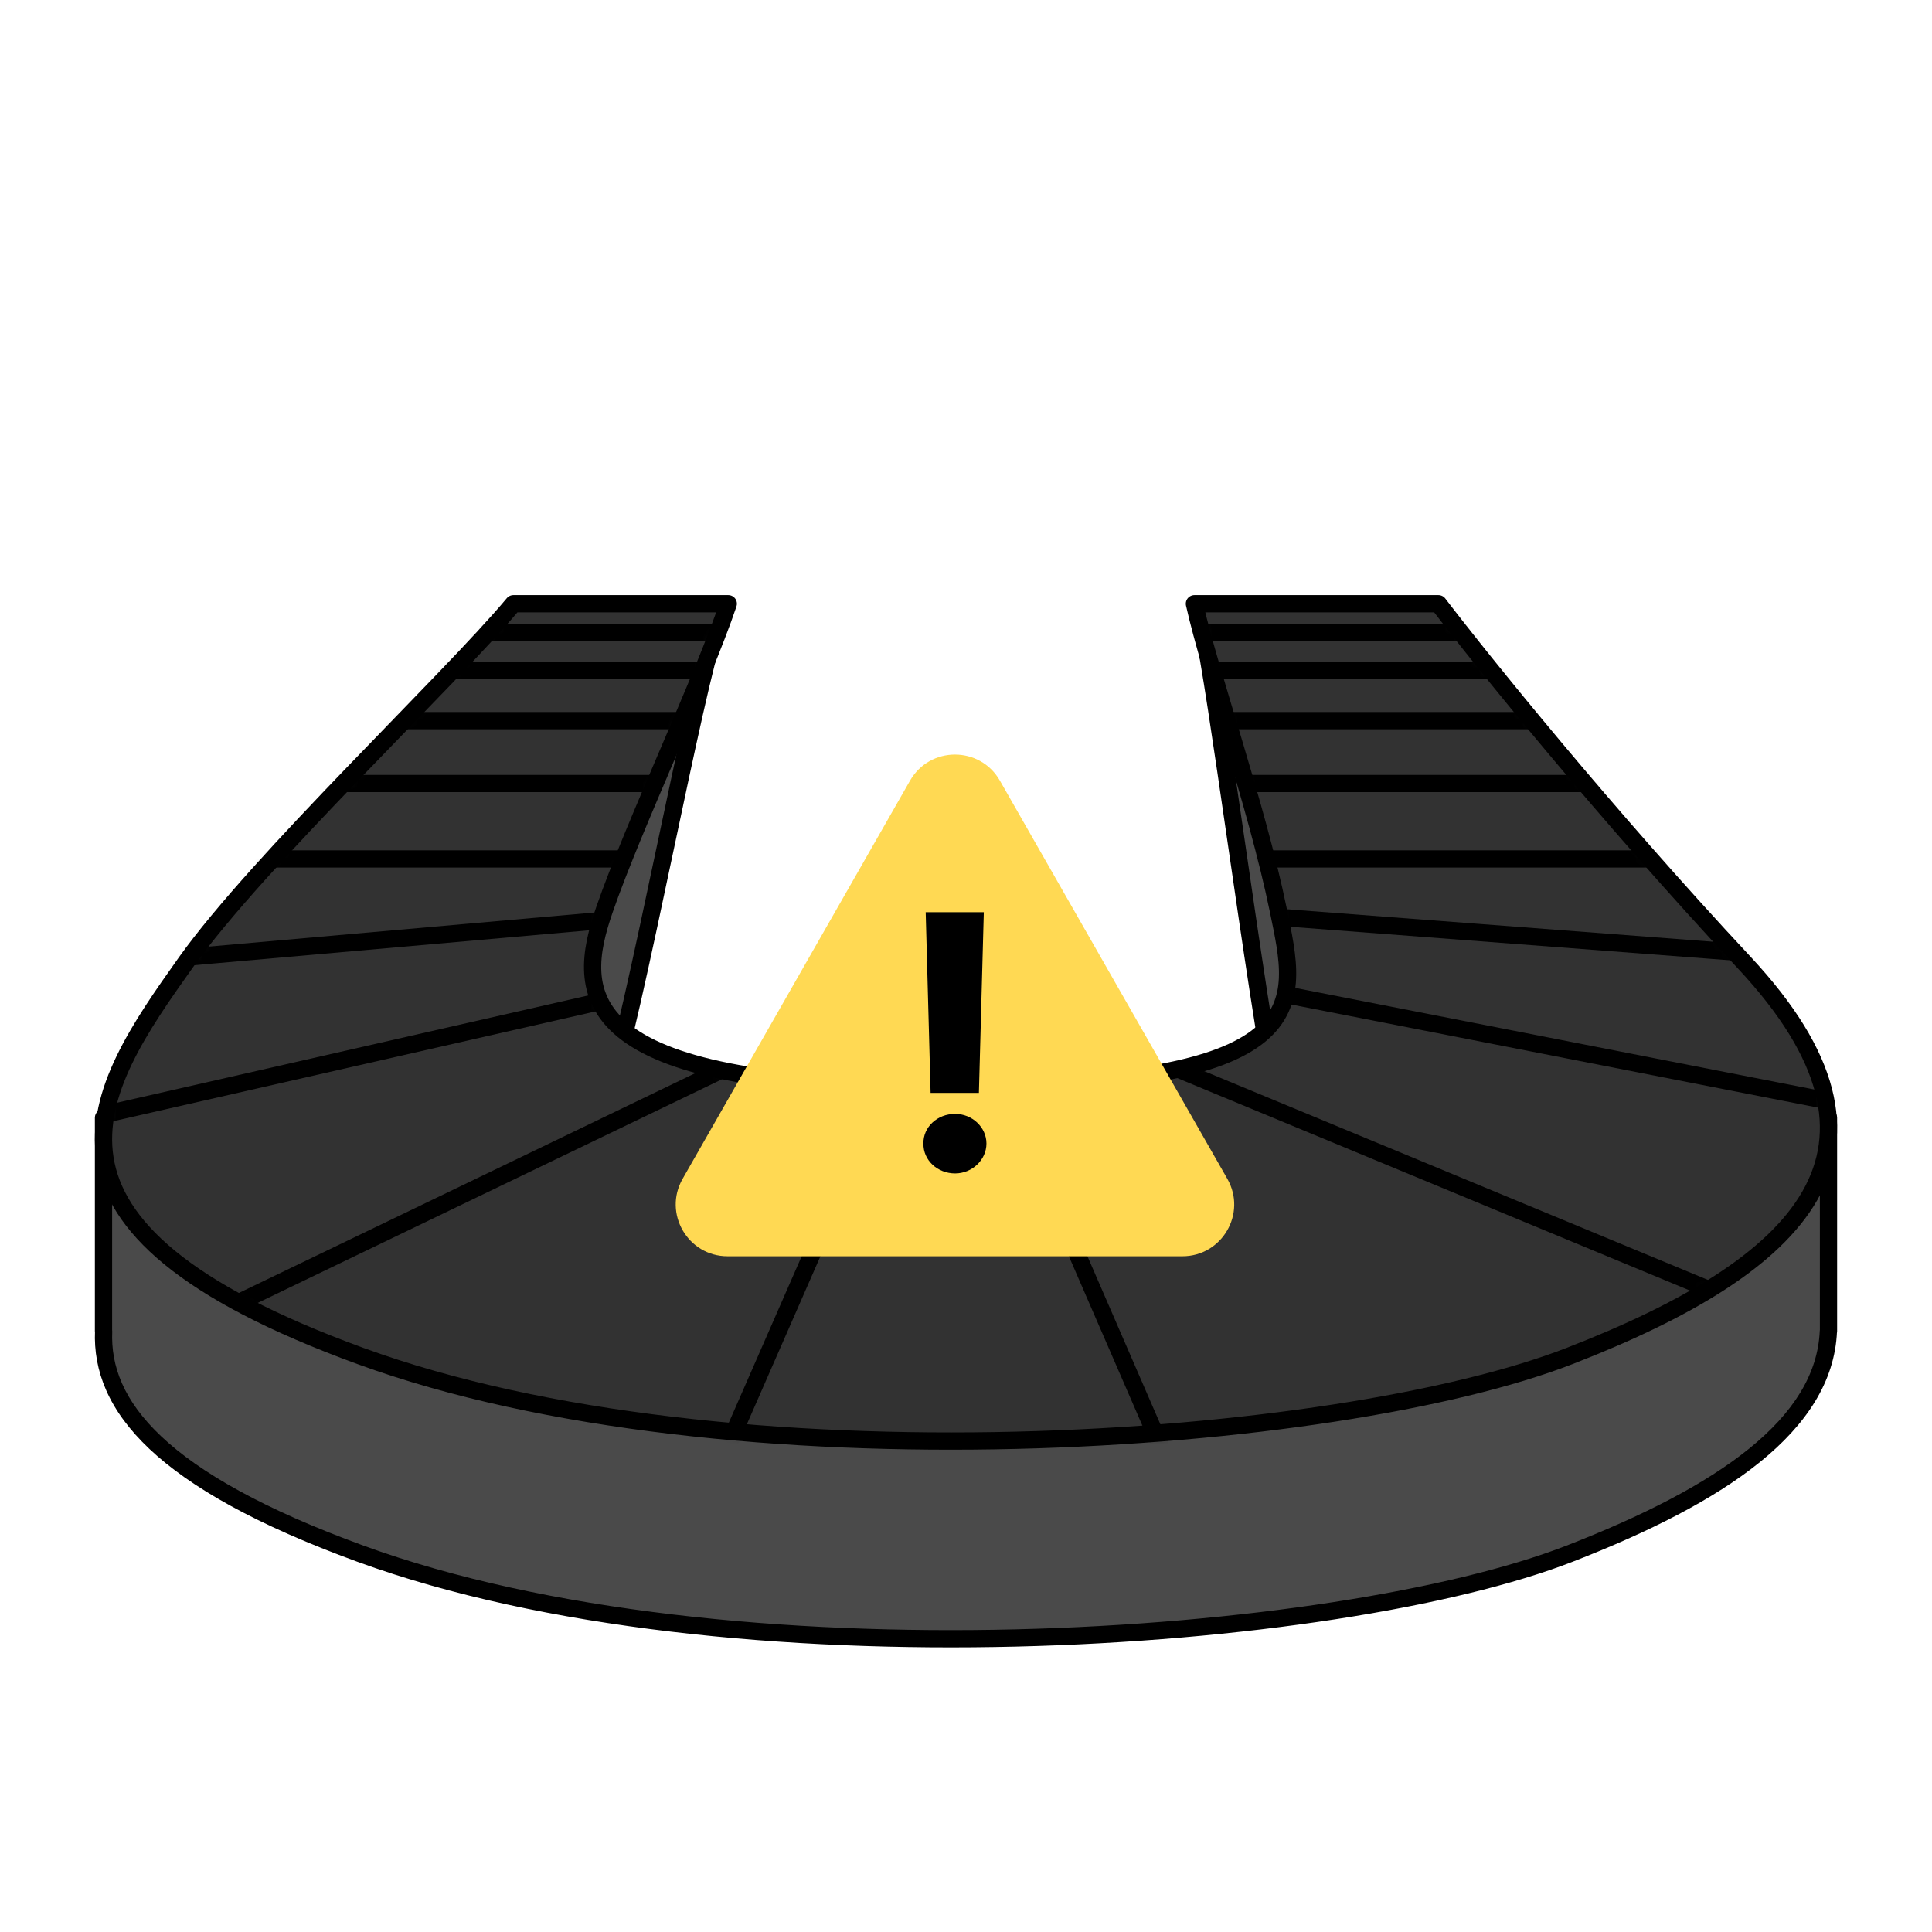 <svg width="224" height="224" viewBox="0 0 224 224" fill="none" xmlns="http://www.w3.org/2000/svg">
<path fill-rule="evenodd" clip-rule="evenodd" d="M12.014 154.339H12V129.587L23.874 131.434C29.473 124.394 38.292 115.296 46.041 107.303C51.628 101.54 56.659 96.35 59.526 92.918L83.161 72.292C81.75 76.495 79.477 87.237 77.118 98.382C74.534 110.588 71.848 123.277 70.082 128.385C68.903 131.797 68.084 135.339 69.329 138.506L91.55 141.963L149.284 136.031C149.325 133.837 148.833 131.462 148.32 128.988C148.279 128.788 148.237 128.587 148.196 128.385C146.88 121.994 145.036 109.323 143.311 97.469C141.714 86.502 140.22 76.234 139.341 72.292L166.774 92.918C171.49 99.094 184.108 114.781 198.908 130.932L212 129.587V154.339H211.986C211.522 165.184 199.633 173.279 181.974 180.137C154.951 190.632 84.439 195.699 41.793 180.137C18.479 171.63 11.648 162.949 12.014 154.339Z" fill="#4A4A4A"/>
<path d="M12 154.339H11C11 154.891 11.448 155.339 12 155.339V154.339ZM12.014 154.339L13.013 154.381C13.024 154.109 12.924 153.844 12.736 153.647C12.547 153.45 12.286 153.339 12.014 153.339V154.339ZM12 129.587L12.154 128.599C11.865 128.554 11.571 128.637 11.35 128.827C11.128 129.017 11 129.295 11 129.587H12ZM23.874 131.434L23.72 132.422C24.075 132.478 24.433 132.338 24.656 132.057L23.874 131.434ZM46.041 107.303L46.76 107.999L46.041 107.303ZM59.526 92.918L58.869 92.165C58.829 92.2 58.793 92.237 58.759 92.277L59.526 92.918ZM83.161 72.292L84.109 72.61C84.253 72.182 84.092 71.711 83.716 71.46C83.341 71.21 82.844 71.242 82.504 71.539L83.161 72.292ZM77.118 98.382L76.139 98.174L77.118 98.382ZM70.082 128.385L71.028 128.712V128.712L70.082 128.385ZM69.329 138.506L68.399 138.872C68.529 139.203 68.825 139.439 69.176 139.494L69.329 138.506ZM91.55 141.963L91.396 142.951C91.481 142.964 91.567 142.966 91.652 142.958L91.55 141.963ZM149.284 136.031L149.386 137.026C149.889 136.974 150.274 136.555 150.284 136.049L149.284 136.031ZM148.32 128.988L147.341 129.191L148.32 128.988ZM148.196 128.385L147.216 128.587V128.587L148.196 128.385ZM143.311 97.469L144.3 97.325L143.311 97.469ZM139.341 72.292L139.942 71.493C139.607 71.241 139.151 71.225 138.799 71.452C138.447 71.679 138.274 72.101 138.365 72.51L139.341 72.292ZM166.774 92.918L167.569 92.312C167.513 92.239 167.448 92.174 167.375 92.119L166.774 92.918ZM198.908 130.932L198.171 131.608C198.384 131.841 198.696 131.959 199.01 131.927L198.908 130.932ZM212 129.587H213C213 129.304 212.88 129.034 212.67 128.845C212.46 128.655 212.179 128.563 211.898 128.592L212 129.587ZM212 154.339V155.339C212.552 155.339 213 154.891 213 154.339H212ZM211.986 154.339V153.339C211.45 153.339 211.01 153.761 210.987 154.296L211.986 154.339ZM181.974 180.137L181.612 179.205L181.974 180.137ZM41.793 180.137L42.135 179.198L41.793 180.137ZM12 155.339H12.014V153.339H12V155.339ZM11 129.587V154.339H13V129.587H11ZM24.027 130.446L12.154 128.599L11.846 130.575L23.72 132.422L24.027 130.446ZM24.656 132.057C30.218 125.063 38.997 116.006 46.76 107.999L45.324 106.607C37.587 114.587 28.728 123.724 23.091 130.812L24.656 132.057ZM46.76 107.999C52.333 102.25 57.396 97.027 60.294 93.56L58.759 92.277C55.921 95.673 50.924 100.83 45.324 106.607L46.76 107.999ZM60.184 93.672L83.819 73.045L82.504 71.539L58.869 92.165L60.184 93.672ZM82.213 71.974C80.779 76.248 78.489 87.072 76.139 98.174L78.096 98.589C80.464 87.402 82.722 76.742 84.109 72.61L82.213 71.974ZM76.139 98.174C73.546 110.425 70.877 123.026 69.137 128.058L71.028 128.712C72.82 123.528 75.522 110.751 78.096 98.589L76.139 98.174ZM69.137 128.058C67.954 131.481 67.009 135.338 68.399 138.872L70.26 138.14C69.159 135.341 69.852 132.113 71.028 128.712L69.137 128.058ZM91.703 140.975L69.483 137.518L69.176 139.494L91.396 142.951L91.703 140.975ZM149.182 135.036L91.448 140.968L91.652 142.958L149.386 137.026L149.182 135.036ZM150.284 136.049C150.327 133.722 149.806 131.231 149.3 128.785L147.341 129.191C147.86 131.693 148.323 133.951 148.284 136.012L150.284 136.049ZM149.3 128.785C149.258 128.585 149.217 128.384 149.175 128.183L147.216 128.587C147.258 128.789 147.3 128.991 147.341 129.191L149.3 128.785ZM149.175 128.183C147.867 121.829 146.028 109.196 144.3 97.325L142.321 97.613C144.044 109.449 145.893 122.159 147.216 128.587L149.175 128.183ZM144.3 97.325C142.708 86.386 141.207 76.064 140.317 72.074L138.365 72.51C139.234 76.405 140.721 86.617 142.321 97.613L144.3 97.325ZM138.74 73.091L166.173 93.718L167.375 92.119L139.942 71.493L138.74 73.091ZM165.979 93.525C170.712 99.723 183.349 115.433 198.171 131.608L199.645 130.257C184.868 114.13 172.269 98.466 167.569 92.312L165.979 93.525ZM211.898 128.592L198.806 129.937L199.01 131.927L212.102 130.582L211.898 128.592ZM213 154.339V129.587H211V154.339H213ZM211.986 155.339H212V153.339H211.986V155.339ZM210.987 154.296C210.772 159.326 207.913 163.819 202.799 167.956C197.68 172.097 190.405 175.79 181.612 179.205L182.336 181.069C191.203 177.626 198.701 173.843 204.057 169.511C209.419 165.174 212.736 160.198 212.985 154.381L210.987 154.296ZM181.612 179.205C168.258 184.392 144.007 188.277 117.718 188.909C91.439 189.541 63.291 186.918 42.135 179.198L41.45 181.077C62.941 188.919 91.372 191.543 117.766 190.908C144.151 190.274 168.668 186.378 182.336 181.069L181.612 179.205ZM42.135 179.198C30.532 174.964 23.142 170.724 18.709 166.549C14.312 162.407 12.844 158.354 13.013 154.381L11.015 154.296C10.818 158.934 12.583 163.526 17.338 168.005C22.057 172.45 29.739 176.803 41.45 181.077L42.135 179.198Z" fill="black"/>
<path d="M21.525 111.619C29.97 99.749 52.067 78.927 59.526 70H84.438C81.483 78.806 73.46 95.695 70.082 105.467C66.702 115.244 66.282 126.095 108.928 126.095C153.263 126.095 150.516 116.737 148.196 105.467C145.662 93.162 140.314 78.203 138.484 70H166.774C171.841 76.635 186.028 94.248 202.242 111.619C222.509 133.333 208.997 146.724 181.974 157.219C154.951 167.714 84.439 172.781 41.793 157.219C0.391 142.111 10.97 126.457 21.525 111.619Z" fill="#323232" stroke="black" stroke-width="2" stroke-linejoin="round"/>
<mask id="mask0_2246_26700" style="mask-type:alpha" maskUnits="userSpaceOnUse" x="12" y="70" width="200" height="98">
<path d="M21.519 111.674C29.958 99.788 52.039 78.939 59.493 70H84.388C81.434 78.818 73.418 95.729 70.042 105.514C66.664 115.304 66.245 126.17 108.861 126.17C153.164 126.17 150.42 116.799 148.101 105.514C145.57 93.193 140.225 78.214 138.396 70H166.667C171.73 76.644 185.907 94.28 202.11 111.674C222.363 133.418 208.861 146.826 181.856 157.335C154.852 167.844 84.389 172.918 41.772 157.335C0.399 142.207 10.97 126.532 21.519 111.674Z" fill="#323232"/>
</mask>
<g mask="url(#mask0_2246_26700)">
<line x1="51.058" y1="73.35" x2="100.847" y2="73.35" stroke="black" stroke-width="2" stroke-linejoin="round"/>
<line x1="47.687" y1="77.723" x2="97.476" y2="77.723" stroke="black" stroke-width="2" stroke-linejoin="round"/>
<line x1="40.938" y1="83.553" x2="90.727" y2="83.553" stroke="black" stroke-width="2" stroke-linejoin="round"/>
<line x1="35.026" y1="90.843" x2="84.815" y2="90.843" stroke="black" stroke-width="2" stroke-linejoin="round"/>
<line x1="12.243" y1="99.588" x2="76.378" y2="99.588" stroke="black" stroke-width="2" stroke-linejoin="round"/>
<line y1="-1" x2="74.551" y2="-1" transform="matrix(0.996 -0.088 0.118 0.993 2.116 113.709)" stroke="black" stroke-width="2" stroke-linejoin="round"/>
<line y1="-1" x2="82.213" y2="-1" transform="matrix(0.975 -0.222 0.291 0.957 4.646 131.928)" stroke="black" stroke-width="2" stroke-linejoin="round"/>
<line y1="-1" x2="80.566" y2="-1" transform="matrix(0.901 -0.434 0.543 0.84 18.15 156.711)" stroke="black" stroke-width="2" stroke-linejoin="round"/>
<line y1="-1" x2="61.341" y2="-1" transform="matrix(0.401 -0.916 0.951 0.309 80.505 179.039)" stroke="black" stroke-width="2" stroke-linejoin="round"/>
<line y1="-1" x2="57.874" y2="-1" transform="matrix(-1 0 0 1 174.757 74.35)" stroke="black" stroke-width="2" stroke-linejoin="round"/>
<line y1="-1" x2="57.874" y2="-1" transform="matrix(-1 0 0 1 178.682 78.723)" stroke="black" stroke-width="2" stroke-linejoin="round"/>
<line y1="-1" x2="57.874" y2="-1" transform="matrix(-1 0 0 1 186.53 84.553)" stroke="black" stroke-width="2" stroke-linejoin="round"/>
<line y1="-1" x2="57.874" y2="-1" transform="matrix(-1 0 0 1 193.396 91.843)" stroke="black" stroke-width="2" stroke-linejoin="round"/>
<line y1="-1" x2="74.55" y2="-1" transform="matrix(-1 -6.49576e-08 -1.17657e-07 1 219.883 100.588)" stroke="black" stroke-width="2" stroke-linejoin="round"/>
<line y1="-1" x2="86.57" y2="-1" transform="matrix(-0.997 -0.076 -0.136 0.991 231.654 113.709)" stroke="black" stroke-width="2" stroke-linejoin="round"/>
<line y1="-1" x2="94.952" y2="-1" transform="matrix(-0.981 -0.192 -0.334 0.943 228.708 131.928)" stroke="black" stroke-width="2" stroke-linejoin="round"/>
<line y1="-1" x2="91.326" y2="-1" transform="matrix(-0.924 -0.383 -0.601 0.8 213.015 156.711)" stroke="black" stroke-width="2" stroke-linejoin="round"/>
<line y1="-1" x2="61.88" y2="-1" transform="matrix(-0.398 -0.917 -0.968 0.25 138.546 179.331)" stroke="black" stroke-width="2" stroke-linejoin="round"/>
</g>
<path d="M105.511 90.511C107.814 86.478 113.628 86.478 115.931 90.511L142.3 136.677C144.584 140.677 141.696 145.653 137.09 145.653H84.352C79.746 145.653 76.858 140.677 79.142 136.677L105.511 90.511Z" fill="#FFD953"/>
<path d="M114.065 105.766H107.327L107.896 126.714H113.496L114.065 105.766ZM107.065 132.581C107.021 134.502 108.683 136.051 110.74 136.051C112.687 136.051 114.371 134.502 114.371 132.581C114.371 130.68 112.687 129.131 110.74 129.151C108.683 129.131 107.021 130.68 107.065 132.581Z" fill="black"/>
</svg>
